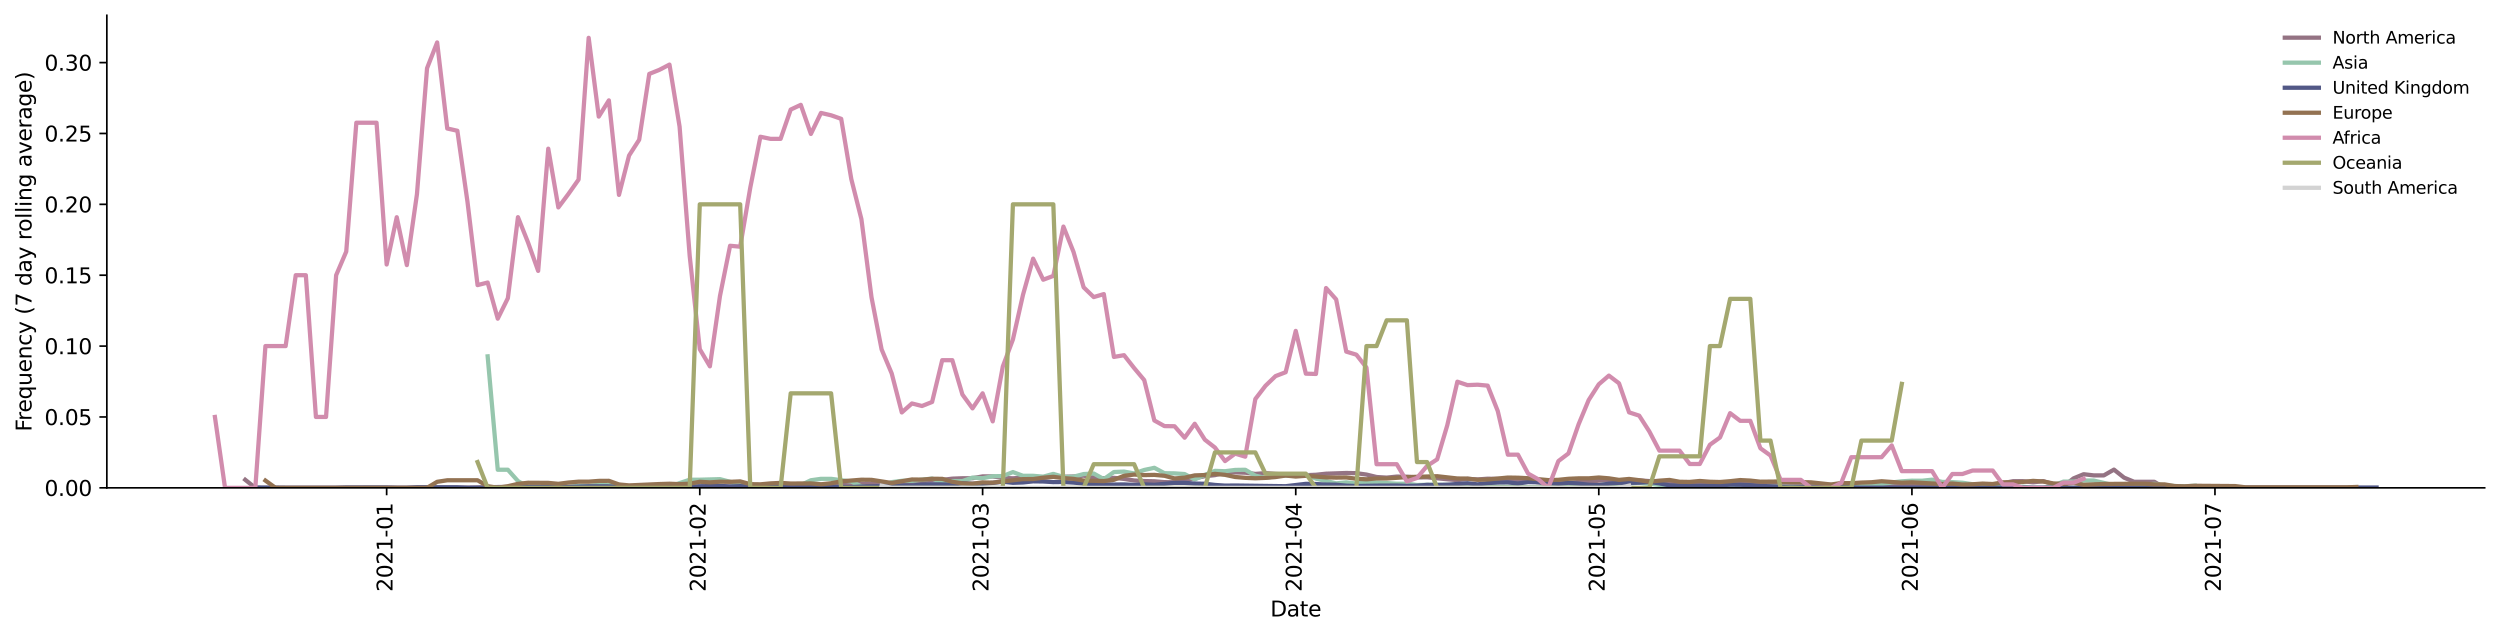 <?xml version="1.0" encoding="utf-8" standalone="no"?>
<!DOCTYPE svg PUBLIC "-//W3C//DTD SVG 1.1//EN"
  "http://www.w3.org/Graphics/SVG/1.1/DTD/svg11.dtd">
<svg height="298.621pt" version="1.1" viewBox="0 0 1173.344 298.621" width="1173.344pt" xmlns="http://www.w3.org/2000/svg" xmlns:xlink="http://www.w3.org/1999/xlink">
 <defs>
  <style type="text/css">*{stroke-linecap:butt;stroke-linejoin:round;}</style>
 </defs>
 <g id="figure_1">
  <g id="patch_1">
   <path d="M 0 298.621 
L 1173.344 298.621 
L 1173.344 0 
L 0 0 
z
" style="fill:#ffffff;"/>
  </g>
  <g id="axes_1">
   <g id="patch_2">
    <path d="M 50.144 228.96 
L 1166.144 228.96 
L 1166.144 7.2 
L 50.144 7.2 
z
" style="fill:#ffffff;"/>
   </g>
   <g id="matplotlib.axis_1">
    <g id="xtick_1">
     <g id="line2d_1">
      <defs>
       <path d="M 0 0 
L 0 3.5 
" id="mc728af5b78" style="stroke:#000000;stroke-width:0.8;"/>
      </defs>
      <g>
       <use style="stroke:#000000;stroke-width:0.8;" x="181.466" xlink:href="#mc728af5b78" y="228.96"/>
      </g>
     </g>
     <g id="text_1">
      <!-- 2021-01 -->
      <g transform="translate(184.225 277.743)rotate(-90)scale(0.1 -0.1)">
       <defs>
        <path d="M 1228 531 
L 3431 531 
L 3431 0 
L 469 0 
L 469 531 
Q 828 903 1448 1529 
Q 2069 2156 2228 2338 
Q 2531 2678 2651 2914 
Q 2772 3150 2772 3378 
Q 2772 3750 2511 3984 
Q 2250 4219 1831 4219 
Q 1534 4219 1204 4116 
Q 875 4013 500 3803 
L 500 4441 
Q 881 4594 1212 4672 
Q 1544 4750 1819 4750 
Q 2544 4750 2975 4387 
Q 3406 4025 3406 3419 
Q 3406 3131 3298 2873 
Q 3191 2616 2906 2266 
Q 2828 2175 2409 1742 
Q 1991 1309 1228 531 
z
" id="DejaVuSans-32" transform="scale(0.016)"/>
        <path d="M 2034 4250 
Q 1547 4250 1301 3770 
Q 1056 3291 1056 2328 
Q 1056 1369 1301 889 
Q 1547 409 2034 409 
Q 2525 409 2770 889 
Q 3016 1369 3016 2328 
Q 3016 3291 2770 3770 
Q 2525 4250 2034 4250 
z
M 2034 4750 
Q 2819 4750 3233 4129 
Q 3647 3509 3647 2328 
Q 3647 1150 3233 529 
Q 2819 -91 2034 -91 
Q 1250 -91 836 529 
Q 422 1150 422 2328 
Q 422 3509 836 4129 
Q 1250 4750 2034 4750 
z
" id="DejaVuSans-30" transform="scale(0.016)"/>
        <path d="M 794 531 
L 1825 531 
L 1825 4091 
L 703 3866 
L 703 4441 
L 1819 4666 
L 2450 4666 
L 2450 531 
L 3481 531 
L 3481 0 
L 794 0 
L 794 531 
z
" id="DejaVuSans-31" transform="scale(0.016)"/>
        <path d="M 313 2009 
L 1997 2009 
L 1997 1497 
L 313 1497 
L 313 2009 
z
" id="DejaVuSans-2d" transform="scale(0.016)"/>
       </defs>
       <use xlink:href="#DejaVuSans-32"/>
       <use x="63.623" xlink:href="#DejaVuSans-30"/>
       <use x="127.246" xlink:href="#DejaVuSans-32"/>
       <use x="190.869" xlink:href="#DejaVuSans-31"/>
       <use x="254.492" xlink:href="#DejaVuSans-2d"/>
       <use x="290.576" xlink:href="#DejaVuSans-30"/>
       <use x="354.199" xlink:href="#DejaVuSans-31"/>
      </g>
     </g>
    </g>
    <g id="xtick_2">
     <g id="line2d_2">
      <g>
       <use style="stroke:#000000;stroke-width:0.8;" x="328.433" xlink:href="#mc728af5b78" y="228.96"/>
      </g>
     </g>
     <g id="text_2">
      <!-- 2021-02 -->
      <g transform="translate(331.192 277.743)rotate(-90)scale(0.1 -0.1)">
       <use xlink:href="#DejaVuSans-32"/>
       <use x="63.623" xlink:href="#DejaVuSans-30"/>
       <use x="127.246" xlink:href="#DejaVuSans-32"/>
       <use x="190.869" xlink:href="#DejaVuSans-31"/>
       <use x="254.492" xlink:href="#DejaVuSans-2d"/>
       <use x="290.576" xlink:href="#DejaVuSans-30"/>
       <use x="354.199" xlink:href="#DejaVuSans-32"/>
      </g>
     </g>
    </g>
    <g id="xtick_3">
     <g id="line2d_3">
      <g>
       <use style="stroke:#000000;stroke-width:0.8;" x="461.177" xlink:href="#mc728af5b78" y="228.96"/>
      </g>
     </g>
     <g id="text_3">
      <!-- 2021-03 -->
      <g transform="translate(463.936 277.743)rotate(-90)scale(0.1 -0.1)">
       <defs>
        <path d="M 2597 2516 
Q 3050 2419 3304 2112 
Q 3559 1806 3559 1356 
Q 3559 666 3084 287 
Q 2609 -91 1734 -91 
Q 1441 -91 1130 -33 
Q 819 25 488 141 
L 488 750 
Q 750 597 1062 519 
Q 1375 441 1716 441 
Q 2309 441 2620 675 
Q 2931 909 2931 1356 
Q 2931 1769 2642 2001 
Q 2353 2234 1838 2234 
L 1294 2234 
L 1294 2753 
L 1863 2753 
Q 2328 2753 2575 2939 
Q 2822 3125 2822 3475 
Q 2822 3834 2567 4026 
Q 2313 4219 1838 4219 
Q 1578 4219 1281 4162 
Q 984 4106 628 3988 
L 628 4550 
Q 988 4650 1302 4700 
Q 1616 4750 1894 4750 
Q 2613 4750 3031 4423 
Q 3450 4097 3450 3541 
Q 3450 3153 3228 2886 
Q 3006 2619 2597 2516 
z
" id="DejaVuSans-33" transform="scale(0.016)"/>
       </defs>
       <use xlink:href="#DejaVuSans-32"/>
       <use x="63.623" xlink:href="#DejaVuSans-30"/>
       <use x="127.246" xlink:href="#DejaVuSans-32"/>
       <use x="190.869" xlink:href="#DejaVuSans-31"/>
       <use x="254.492" xlink:href="#DejaVuSans-2d"/>
       <use x="290.576" xlink:href="#DejaVuSans-30"/>
       <use x="354.199" xlink:href="#DejaVuSans-33"/>
      </g>
     </g>
    </g>
    <g id="xtick_4">
     <g id="line2d_4">
      <g>
       <use style="stroke:#000000;stroke-width:0.8;" x="608.144" xlink:href="#mc728af5b78" y="228.96"/>
      </g>
     </g>
     <g id="text_4">
      <!-- 2021-04 -->
      <g transform="translate(610.903 277.743)rotate(-90)scale(0.1 -0.1)">
       <defs>
        <path d="M 2419 4116 
L 825 1625 
L 2419 1625 
L 2419 4116 
z
M 2253 4666 
L 3047 4666 
L 3047 1625 
L 3713 1625 
L 3713 1100 
L 3047 1100 
L 3047 0 
L 2419 0 
L 2419 1100 
L 313 1100 
L 313 1709 
L 2253 4666 
z
" id="DejaVuSans-34" transform="scale(0.016)"/>
       </defs>
       <use xlink:href="#DejaVuSans-32"/>
       <use x="63.623" xlink:href="#DejaVuSans-30"/>
       <use x="127.246" xlink:href="#DejaVuSans-32"/>
       <use x="190.869" xlink:href="#DejaVuSans-31"/>
       <use x="254.492" xlink:href="#DejaVuSans-2d"/>
       <use x="290.576" xlink:href="#DejaVuSans-30"/>
       <use x="354.199" xlink:href="#DejaVuSans-34"/>
      </g>
     </g>
    </g>
    <g id="xtick_5">
     <g id="line2d_5">
      <g>
       <use style="stroke:#000000;stroke-width:0.8;" x="750.37" xlink:href="#mc728af5b78" y="228.96"/>
      </g>
     </g>
     <g id="text_5">
      <!-- 2021-05 -->
      <g transform="translate(753.129 277.743)rotate(-90)scale(0.1 -0.1)">
       <defs>
        <path d="M 691 4666 
L 3169 4666 
L 3169 4134 
L 1269 4134 
L 1269 2991 
Q 1406 3038 1543 3061 
Q 1681 3084 1819 3084 
Q 2600 3084 3056 2656 
Q 3513 2228 3513 1497 
Q 3513 744 3044 326 
Q 2575 -91 1722 -91 
Q 1428 -91 1123 -41 
Q 819 9 494 109 
L 494 744 
Q 775 591 1075 516 
Q 1375 441 1709 441 
Q 2250 441 2565 725 
Q 2881 1009 2881 1497 
Q 2881 1984 2565 2268 
Q 2250 2553 1709 2553 
Q 1456 2553 1204 2497 
Q 953 2441 691 2322 
L 691 4666 
z
" id="DejaVuSans-35" transform="scale(0.016)"/>
       </defs>
       <use xlink:href="#DejaVuSans-32"/>
       <use x="63.623" xlink:href="#DejaVuSans-30"/>
       <use x="127.246" xlink:href="#DejaVuSans-32"/>
       <use x="190.869" xlink:href="#DejaVuSans-31"/>
       <use x="254.492" xlink:href="#DejaVuSans-2d"/>
       <use x="290.576" xlink:href="#DejaVuSans-30"/>
       <use x="354.199" xlink:href="#DejaVuSans-35"/>
      </g>
     </g>
    </g>
    <g id="xtick_6">
     <g id="line2d_6">
      <g>
       <use style="stroke:#000000;stroke-width:0.8;" x="897.337" xlink:href="#mc728af5b78" y="228.96"/>
      </g>
     </g>
     <g id="text_6">
      <!-- 2021-06 -->
      <g transform="translate(900.096 277.743)rotate(-90)scale(0.1 -0.1)">
       <defs>
        <path d="M 2113 2584 
Q 1688 2584 1439 2293 
Q 1191 2003 1191 1497 
Q 1191 994 1439 701 
Q 1688 409 2113 409 
Q 2538 409 2786 701 
Q 3034 994 3034 1497 
Q 3034 2003 2786 2293 
Q 2538 2584 2113 2584 
z
M 3366 4563 
L 3366 3988 
Q 3128 4100 2886 4159 
Q 2644 4219 2406 4219 
Q 1781 4219 1451 3797 
Q 1122 3375 1075 2522 
Q 1259 2794 1537 2939 
Q 1816 3084 2150 3084 
Q 2853 3084 3261 2657 
Q 3669 2231 3669 1497 
Q 3669 778 3244 343 
Q 2819 -91 2113 -91 
Q 1303 -91 875 529 
Q 447 1150 447 2328 
Q 447 3434 972 4092 
Q 1497 4750 2381 4750 
Q 2619 4750 2861 4703 
Q 3103 4656 3366 4563 
z
" id="DejaVuSans-36" transform="scale(0.016)"/>
       </defs>
       <use xlink:href="#DejaVuSans-32"/>
       <use x="63.623" xlink:href="#DejaVuSans-30"/>
       <use x="127.246" xlink:href="#DejaVuSans-32"/>
       <use x="190.869" xlink:href="#DejaVuSans-31"/>
       <use x="254.492" xlink:href="#DejaVuSans-2d"/>
       <use x="290.576" xlink:href="#DejaVuSans-30"/>
       <use x="354.199" xlink:href="#DejaVuSans-36"/>
      </g>
     </g>
    </g>
    <g id="xtick_7">
     <g id="line2d_7">
      <g>
       <use style="stroke:#000000;stroke-width:0.8;" x="1039.563" xlink:href="#mc728af5b78" y="228.96"/>
      </g>
     </g>
     <g id="text_7">
      <!-- 2021-07 -->
      <g transform="translate(1042.322 277.743)rotate(-90)scale(0.1 -0.1)">
       <defs>
        <path d="M 525 4666 
L 3525 4666 
L 3525 4397 
L 1831 0 
L 1172 0 
L 2766 4134 
L 525 4134 
L 525 4666 
z
" id="DejaVuSans-37" transform="scale(0.016)"/>
       </defs>
       <use xlink:href="#DejaVuSans-32"/>
       <use x="63.623" xlink:href="#DejaVuSans-30"/>
       <use x="127.246" xlink:href="#DejaVuSans-32"/>
       <use x="190.869" xlink:href="#DejaVuSans-31"/>
       <use x="254.492" xlink:href="#DejaVuSans-2d"/>
       <use x="290.576" xlink:href="#DejaVuSans-30"/>
       <use x="354.199" xlink:href="#DejaVuSans-37"/>
      </g>
     </g>
    </g>
    <g id="text_8">
     <!-- Date -->
     <g transform="translate(596.193 289.341)scale(0.1 -0.1)">
      <defs>
       <path d="M 1259 4147 
L 1259 519 
L 2022 519 
Q 2988 519 3436 956 
Q 3884 1394 3884 2338 
Q 3884 3275 3436 3711 
Q 2988 4147 2022 4147 
L 1259 4147 
z
M 628 4666 
L 1925 4666 
Q 3281 4666 3915 4102 
Q 4550 3538 4550 2338 
Q 4550 1131 3912 565 
Q 3275 0 1925 0 
L 628 0 
L 628 4666 
z
" id="DejaVuSans-44" transform="scale(0.016)"/>
       <path d="M 2194 1759 
Q 1497 1759 1228 1600 
Q 959 1441 959 1056 
Q 959 750 1161 570 
Q 1363 391 1709 391 
Q 2188 391 2477 730 
Q 2766 1069 2766 1631 
L 2766 1759 
L 2194 1759 
z
M 3341 1997 
L 3341 0 
L 2766 0 
L 2766 531 
Q 2569 213 2275 61 
Q 1981 -91 1556 -91 
Q 1019 -91 701 211 
Q 384 513 384 1019 
Q 384 1609 779 1909 
Q 1175 2209 1959 2209 
L 2766 2209 
L 2766 2266 
Q 2766 2663 2505 2880 
Q 2244 3097 1772 3097 
Q 1472 3097 1187 3025 
Q 903 2953 641 2809 
L 641 3341 
Q 956 3463 1253 3523 
Q 1550 3584 1831 3584 
Q 2591 3584 2966 3190 
Q 3341 2797 3341 1997 
z
" id="DejaVuSans-61" transform="scale(0.016)"/>
       <path d="M 1172 4494 
L 1172 3500 
L 2356 3500 
L 2356 3053 
L 1172 3053 
L 1172 1153 
Q 1172 725 1289 603 
Q 1406 481 1766 481 
L 2356 481 
L 2356 0 
L 1766 0 
Q 1100 0 847 248 
Q 594 497 594 1153 
L 594 3053 
L 172 3053 
L 172 3500 
L 594 3500 
L 594 4494 
L 1172 4494 
z
" id="DejaVuSans-74" transform="scale(0.016)"/>
       <path d="M 3597 1894 
L 3597 1613 
L 953 1613 
Q 991 1019 1311 708 
Q 1631 397 2203 397 
Q 2534 397 2845 478 
Q 3156 559 3463 722 
L 3463 178 
Q 3153 47 2828 -22 
Q 2503 -91 2169 -91 
Q 1331 -91 842 396 
Q 353 884 353 1716 
Q 353 2575 817 3079 
Q 1281 3584 2069 3584 
Q 2775 3584 3186 3129 
Q 3597 2675 3597 1894 
z
M 3022 2063 
Q 3016 2534 2758 2815 
Q 2500 3097 2075 3097 
Q 1594 3097 1305 2825 
Q 1016 2553 972 2059 
L 3022 2063 
z
" id="DejaVuSans-65" transform="scale(0.016)"/>
      </defs>
      <use xlink:href="#DejaVuSans-44"/>
      <use x="77.002" xlink:href="#DejaVuSans-61"/>
      <use x="138.281" xlink:href="#DejaVuSans-74"/>
      <use x="177.49" xlink:href="#DejaVuSans-65"/>
     </g>
    </g>
   </g>
   <g id="matplotlib.axis_2">
    <g id="ytick_1">
     <g id="line2d_8">
      <defs>
       <path d="M 0 0 
L -3.5 0 
" id="m050c1b0701" style="stroke:#000000;stroke-width:0.8;"/>
      </defs>
      <g>
       <use style="stroke:#000000;stroke-width:0.8;" x="50.144" xlink:href="#m050c1b0701" y="228.96"/>
      </g>
     </g>
     <g id="text_9">
      <!-- 0.00 -->
      <g transform="translate(20.878 232.759)scale(0.1 -0.1)">
       <defs>
        <path d="M 684 794 
L 1344 794 
L 1344 0 
L 684 0 
L 684 794 
z
" id="DejaVuSans-2e" transform="scale(0.016)"/>
       </defs>
       <use xlink:href="#DejaVuSans-30"/>
       <use x="63.623" xlink:href="#DejaVuSans-2e"/>
       <use x="95.41" xlink:href="#DejaVuSans-30"/>
       <use x="159.033" xlink:href="#DejaVuSans-30"/>
      </g>
     </g>
    </g>
    <g id="ytick_2">
     <g id="line2d_9">
      <g>
       <use style="stroke:#000000;stroke-width:0.8;" x="50.144" xlink:href="#m050c1b0701" y="195.696"/>
      </g>
     </g>
     <g id="text_10">
      <!-- 0.05 -->
      <g transform="translate(20.878 199.495)scale(0.1 -0.1)">
       <use xlink:href="#DejaVuSans-30"/>
       <use x="63.623" xlink:href="#DejaVuSans-2e"/>
       <use x="95.41" xlink:href="#DejaVuSans-30"/>
       <use x="159.033" xlink:href="#DejaVuSans-35"/>
      </g>
     </g>
    </g>
    <g id="ytick_3">
     <g id="line2d_10">
      <g>
       <use style="stroke:#000000;stroke-width:0.8;" x="50.144" xlink:href="#m050c1b0701" y="162.432"/>
      </g>
     </g>
     <g id="text_11">
      <!-- 0.10 -->
      <g transform="translate(20.878 166.231)scale(0.1 -0.1)">
       <use xlink:href="#DejaVuSans-30"/>
       <use x="63.623" xlink:href="#DejaVuSans-2e"/>
       <use x="95.41" xlink:href="#DejaVuSans-31"/>
       <use x="159.033" xlink:href="#DejaVuSans-30"/>
      </g>
     </g>
    </g>
    <g id="ytick_4">
     <g id="line2d_11">
      <g>
       <use style="stroke:#000000;stroke-width:0.8;" x="50.144" xlink:href="#m050c1b0701" y="129.168"/>
      </g>
     </g>
     <g id="text_12">
      <!-- 0.15 -->
      <g transform="translate(20.878 132.967)scale(0.1 -0.1)">
       <use xlink:href="#DejaVuSans-30"/>
       <use x="63.623" xlink:href="#DejaVuSans-2e"/>
       <use x="95.41" xlink:href="#DejaVuSans-31"/>
       <use x="159.033" xlink:href="#DejaVuSans-35"/>
      </g>
     </g>
    </g>
    <g id="ytick_5">
     <g id="line2d_12">
      <g>
       <use style="stroke:#000000;stroke-width:0.8;" x="50.144" xlink:href="#m050c1b0701" y="95.904"/>
      </g>
     </g>
     <g id="text_13">
      <!-- 0.20 -->
      <g transform="translate(20.878 99.703)scale(0.1 -0.1)">
       <use xlink:href="#DejaVuSans-30"/>
       <use x="63.623" xlink:href="#DejaVuSans-2e"/>
       <use x="95.41" xlink:href="#DejaVuSans-32"/>
       <use x="159.033" xlink:href="#DejaVuSans-30"/>
      </g>
     </g>
    </g>
    <g id="ytick_6">
     <g id="line2d_13">
      <g>
       <use style="stroke:#000000;stroke-width:0.8;" x="50.144" xlink:href="#m050c1b0701" y="62.64"/>
      </g>
     </g>
     <g id="text_14">
      <!-- 0.25 -->
      <g transform="translate(20.878 66.439)scale(0.1 -0.1)">
       <use xlink:href="#DejaVuSans-30"/>
       <use x="63.623" xlink:href="#DejaVuSans-2e"/>
       <use x="95.41" xlink:href="#DejaVuSans-32"/>
       <use x="159.033" xlink:href="#DejaVuSans-35"/>
      </g>
     </g>
    </g>
    <g id="ytick_7">
     <g id="line2d_14">
      <g>
       <use style="stroke:#000000;stroke-width:0.8;" x="50.144" xlink:href="#m050c1b0701" y="29.376"/>
      </g>
     </g>
     <g id="text_15">
      <!-- 0.30 -->
      <g transform="translate(20.878 33.175)scale(0.1 -0.1)">
       <use xlink:href="#DejaVuSans-30"/>
       <use x="63.623" xlink:href="#DejaVuSans-2e"/>
       <use x="95.41" xlink:href="#DejaVuSans-33"/>
       <use x="159.033" xlink:href="#DejaVuSans-30"/>
      </g>
     </g>
    </g>
    <g id="text_16">
     <!-- Frequency (7 day rolling average) -->
     <g transform="translate(14.798 202.529)rotate(-90)scale(0.1 -0.1)">
      <defs>
       <path d="M 628 4666 
L 3309 4666 
L 3309 4134 
L 1259 4134 
L 1259 2759 
L 3109 2759 
L 3109 2228 
L 1259 2228 
L 1259 0 
L 628 0 
L 628 4666 
z
" id="DejaVuSans-46" transform="scale(0.016)"/>
       <path d="M 2631 2963 
Q 2534 3019 2420 3045 
Q 2306 3072 2169 3072 
Q 1681 3072 1420 2755 
Q 1159 2438 1159 1844 
L 1159 0 
L 581 0 
L 581 3500 
L 1159 3500 
L 1159 2956 
Q 1341 3275 1631 3429 
Q 1922 3584 2338 3584 
Q 2397 3584 2469 3576 
Q 2541 3569 2628 3553 
L 2631 2963 
z
" id="DejaVuSans-72" transform="scale(0.016)"/>
       <path d="M 947 1747 
Q 947 1113 1208 752 
Q 1469 391 1925 391 
Q 2381 391 2643 752 
Q 2906 1113 2906 1747 
Q 2906 2381 2643 2742 
Q 2381 3103 1925 3103 
Q 1469 3103 1208 2742 
Q 947 2381 947 1747 
z
M 2906 525 
Q 2725 213 2448 61 
Q 2172 -91 1784 -91 
Q 1150 -91 751 415 
Q 353 922 353 1747 
Q 353 2572 751 3078 
Q 1150 3584 1784 3584 
Q 2172 3584 2448 3432 
Q 2725 3281 2906 2969 
L 2906 3500 
L 3481 3500 
L 3481 -1331 
L 2906 -1331 
L 2906 525 
z
" id="DejaVuSans-71" transform="scale(0.016)"/>
       <path d="M 544 1381 
L 544 3500 
L 1119 3500 
L 1119 1403 
Q 1119 906 1312 657 
Q 1506 409 1894 409 
Q 2359 409 2629 706 
Q 2900 1003 2900 1516 
L 2900 3500 
L 3475 3500 
L 3475 0 
L 2900 0 
L 2900 538 
Q 2691 219 2414 64 
Q 2138 -91 1772 -91 
Q 1169 -91 856 284 
Q 544 659 544 1381 
z
M 1991 3584 
L 1991 3584 
z
" id="DejaVuSans-75" transform="scale(0.016)"/>
       <path d="M 3513 2113 
L 3513 0 
L 2938 0 
L 2938 2094 
Q 2938 2591 2744 2837 
Q 2550 3084 2163 3084 
Q 1697 3084 1428 2787 
Q 1159 2491 1159 1978 
L 1159 0 
L 581 0 
L 581 3500 
L 1159 3500 
L 1159 2956 
Q 1366 3272 1645 3428 
Q 1925 3584 2291 3584 
Q 2894 3584 3203 3211 
Q 3513 2838 3513 2113 
z
" id="DejaVuSans-6e" transform="scale(0.016)"/>
       <path d="M 3122 3366 
L 3122 2828 
Q 2878 2963 2633 3030 
Q 2388 3097 2138 3097 
Q 1578 3097 1268 2742 
Q 959 2388 959 1747 
Q 959 1106 1268 751 
Q 1578 397 2138 397 
Q 2388 397 2633 464 
Q 2878 531 3122 666 
L 3122 134 
Q 2881 22 2623 -34 
Q 2366 -91 2075 -91 
Q 1284 -91 818 406 
Q 353 903 353 1747 
Q 353 2603 823 3093 
Q 1294 3584 2113 3584 
Q 2378 3584 2631 3529 
Q 2884 3475 3122 3366 
z
" id="DejaVuSans-63" transform="scale(0.016)"/>
       <path d="M 2059 -325 
Q 1816 -950 1584 -1140 
Q 1353 -1331 966 -1331 
L 506 -1331 
L 506 -850 
L 844 -850 
Q 1081 -850 1212 -737 
Q 1344 -625 1503 -206 
L 1606 56 
L 191 3500 
L 800 3500 
L 1894 763 
L 2988 3500 
L 3597 3500 
L 2059 -325 
z
" id="DejaVuSans-79" transform="scale(0.016)"/>
       <path id="DejaVuSans-20" transform="scale(0.016)"/>
       <path d="M 1984 4856 
Q 1566 4138 1362 3434 
Q 1159 2731 1159 2009 
Q 1159 1288 1364 580 
Q 1569 -128 1984 -844 
L 1484 -844 
Q 1016 -109 783 600 
Q 550 1309 550 2009 
Q 550 2706 781 3412 
Q 1013 4119 1484 4856 
L 1984 4856 
z
" id="DejaVuSans-28" transform="scale(0.016)"/>
       <path d="M 2906 2969 
L 2906 4863 
L 3481 4863 
L 3481 0 
L 2906 0 
L 2906 525 
Q 2725 213 2448 61 
Q 2172 -91 1784 -91 
Q 1150 -91 751 415 
Q 353 922 353 1747 
Q 353 2572 751 3078 
Q 1150 3584 1784 3584 
Q 2172 3584 2448 3432 
Q 2725 3281 2906 2969 
z
M 947 1747 
Q 947 1113 1208 752 
Q 1469 391 1925 391 
Q 2381 391 2643 752 
Q 2906 1113 2906 1747 
Q 2906 2381 2643 2742 
Q 2381 3103 1925 3103 
Q 1469 3103 1208 2742 
Q 947 2381 947 1747 
z
" id="DejaVuSans-64" transform="scale(0.016)"/>
       <path d="M 1959 3097 
Q 1497 3097 1228 2736 
Q 959 2375 959 1747 
Q 959 1119 1226 758 
Q 1494 397 1959 397 
Q 2419 397 2687 759 
Q 2956 1122 2956 1747 
Q 2956 2369 2687 2733 
Q 2419 3097 1959 3097 
z
M 1959 3584 
Q 2709 3584 3137 3096 
Q 3566 2609 3566 1747 
Q 3566 888 3137 398 
Q 2709 -91 1959 -91 
Q 1206 -91 779 398 
Q 353 888 353 1747 
Q 353 2609 779 3096 
Q 1206 3584 1959 3584 
z
" id="DejaVuSans-6f" transform="scale(0.016)"/>
       <path d="M 603 4863 
L 1178 4863 
L 1178 0 
L 603 0 
L 603 4863 
z
" id="DejaVuSans-6c" transform="scale(0.016)"/>
       <path d="M 603 3500 
L 1178 3500 
L 1178 0 
L 603 0 
L 603 3500 
z
M 603 4863 
L 1178 4863 
L 1178 4134 
L 603 4134 
L 603 4863 
z
" id="DejaVuSans-69" transform="scale(0.016)"/>
       <path d="M 2906 1791 
Q 2906 2416 2648 2759 
Q 2391 3103 1925 3103 
Q 1463 3103 1205 2759 
Q 947 2416 947 1791 
Q 947 1169 1205 825 
Q 1463 481 1925 481 
Q 2391 481 2648 825 
Q 2906 1169 2906 1791 
z
M 3481 434 
Q 3481 -459 3084 -895 
Q 2688 -1331 1869 -1331 
Q 1566 -1331 1297 -1286 
Q 1028 -1241 775 -1147 
L 775 -588 
Q 1028 -725 1275 -790 
Q 1522 -856 1778 -856 
Q 2344 -856 2625 -561 
Q 2906 -266 2906 331 
L 2906 616 
Q 2728 306 2450 153 
Q 2172 0 1784 0 
Q 1141 0 747 490 
Q 353 981 353 1791 
Q 353 2603 747 3093 
Q 1141 3584 1784 3584 
Q 2172 3584 2450 3431 
Q 2728 3278 2906 2969 
L 2906 3500 
L 3481 3500 
L 3481 434 
z
" id="DejaVuSans-67" transform="scale(0.016)"/>
       <path d="M 191 3500 
L 800 3500 
L 1894 563 
L 2988 3500 
L 3597 3500 
L 2284 0 
L 1503 0 
L 191 3500 
z
" id="DejaVuSans-76" transform="scale(0.016)"/>
       <path d="M 513 4856 
L 1013 4856 
Q 1481 4119 1714 3412 
Q 1947 2706 1947 2009 
Q 1947 1309 1714 600 
Q 1481 -109 1013 -844 
L 513 -844 
Q 928 -128 1133 580 
Q 1338 1288 1338 2009 
Q 1338 2731 1133 3434 
Q 928 4138 513 4856 
z
" id="DejaVuSans-29" transform="scale(0.016)"/>
      </defs>
      <use xlink:href="#DejaVuSans-46"/>
      <use x="50.27" xlink:href="#DejaVuSans-72"/>
      <use x="89.133" xlink:href="#DejaVuSans-65"/>
      <use x="150.656" xlink:href="#DejaVuSans-71"/>
      <use x="214.133" xlink:href="#DejaVuSans-75"/>
      <use x="277.512" xlink:href="#DejaVuSans-65"/>
      <use x="339.035" xlink:href="#DejaVuSans-6e"/>
      <use x="402.414" xlink:href="#DejaVuSans-63"/>
      <use x="457.395" xlink:href="#DejaVuSans-79"/>
      <use x="516.574" xlink:href="#DejaVuSans-20"/>
      <use x="548.361" xlink:href="#DejaVuSans-28"/>
      <use x="587.375" xlink:href="#DejaVuSans-37"/>
      <use x="650.998" xlink:href="#DejaVuSans-20"/>
      <use x="682.785" xlink:href="#DejaVuSans-64"/>
      <use x="746.262" xlink:href="#DejaVuSans-61"/>
      <use x="807.541" xlink:href="#DejaVuSans-79"/>
      <use x="866.721" xlink:href="#DejaVuSans-20"/>
      <use x="898.508" xlink:href="#DejaVuSans-72"/>
      <use x="937.371" xlink:href="#DejaVuSans-6f"/>
      <use x="998.553" xlink:href="#DejaVuSans-6c"/>
      <use x="1026.336" xlink:href="#DejaVuSans-6c"/>
      <use x="1054.119" xlink:href="#DejaVuSans-69"/>
      <use x="1081.902" xlink:href="#DejaVuSans-6e"/>
      <use x="1145.281" xlink:href="#DejaVuSans-67"/>
      <use x="1208.758" xlink:href="#DejaVuSans-20"/>
      <use x="1240.545" xlink:href="#DejaVuSans-61"/>
      <use x="1301.824" xlink:href="#DejaVuSans-76"/>
      <use x="1361.004" xlink:href="#DejaVuSans-65"/>
      <use x="1422.527" xlink:href="#DejaVuSans-72"/>
      <use x="1463.641" xlink:href="#DejaVuSans-61"/>
      <use x="1524.92" xlink:href="#DejaVuSans-67"/>
      <use x="1588.396" xlink:href="#DejaVuSans-65"/>
      <use x="1649.92" xlink:href="#DejaVuSans-29"/>
     </g>
    </g>
   </g>
   <g id="line2d_15">
    <path clip-path="url(#p3b4b084705)" d="M 115.094 225.18 
L 119.834 228.96 
L 219.393 228.891 
L 233.615 228.578 
L 257.32 228.457 
L 262.06 228.527 
L 271.542 228.449 
L 276.283 228.507 
L 281.024 228.682 
L 285.765 228.594 
L 290.506 228.728 
L 295.247 228.713 
L 304.728 228.448 
L 309.469 228.529 
L 314.21 228.34 
L 323.692 228.623 
L 333.173 228.428 
L 342.655 228.362 
L 347.396 228.178 
L 352.137 228.204 
L 356.878 228.04 
L 361.619 228.15 
L 371.1 228.104 
L 375.841 228.125 
L 385.323 227.458 
L 390.064 227.475 
L 399.546 226.888 
L 409.027 227.188 
L 427.991 226.161 
L 437.473 225.459 
L 442.213 225.226 
L 446.954 224.651 
L 451.695 224.47 
L 456.436 224.445 
L 461.177 223.597 
L 465.918 223.589 
L 470.659 224.289 
L 475.399 224.498 
L 480.14 224.18 
L 484.881 224.824 
L 494.363 223.644 
L 499.104 223.769 
L 503.845 223.652 
L 508.586 223.235 
L 513.326 224.025 
L 518.067 224.503 
L 522.808 224.284 
L 527.549 224.765 
L 532.29 225.515 
L 537.031 225.784 
L 541.772 225.884 
L 546.512 226.289 
L 551.253 226.331 
L 555.994 225.633 
L 560.735 224.48 
L 565.476 223.498 
L 570.217 222.996 
L 574.958 221.816 
L 579.699 221.698 
L 584.439 221.847 
L 589.18 222.432 
L 593.921 222.059 
L 598.662 222.46 
L 603.403 222.653 
L 608.144 223.226 
L 617.625 222.829 
L 622.366 222.324 
L 631.848 221.994 
L 636.589 222.081 
L 641.33 222.728 
L 646.071 223.878 
L 650.812 224.166 
L 655.552 223.689 
L 660.293 223.739 
L 665.034 224.085 
L 669.775 224.017 
L 679.257 224.932 
L 683.998 225.337 
L 688.738 224.748 
L 693.479 225.022 
L 698.22 224.676 
L 707.702 224.875 
L 712.443 225.705 
L 717.184 225.76 
L 726.665 226.932 
L 731.406 226.904 
L 736.147 226.692 
L 740.888 226.198 
L 745.629 226.152 
L 750.37 225.598 
L 755.111 225.354 
L 759.851 225.358 
L 764.592 225.56 
L 769.333 225.472 
L 778.815 226.107 
L 788.297 226.629 
L 797.778 226.461 
L 802.519 226.694 
L 807.26 226.707 
L 816.742 226.102 
L 821.483 226.331 
L 826.224 226.306 
L 830.964 226.47 
L 835.705 226.79 
L 840.446 227.276 
L 845.187 227.585 
L 854.669 227.619 
L 859.41 227.573 
L 864.151 227.896 
L 878.373 228.299 
L 883.114 228.124 
L 892.596 228.197 
L 897.337 227.881 
L 902.077 227.79 
L 906.818 228.36 
L 916.3 227.548 
L 925.782 227.9 
L 930.523 227.389 
L 935.264 227.759 
L 944.745 225.857 
L 949.486 225.857 
L 954.227 226.368 
L 958.968 225.822 
L 963.709 227.234 
L 968.45 228.287 
L 973.19 224.524 
L 977.931 222.571 
L 982.672 223.116 
L 987.413 223.116 
L 992.154 220.407 
L 996.895 224.171 
L 1001.636 226.124 
L 1011.117 226.124 
L 1015.858 228.96 
L 1020.599 228.58 
L 1034.822 228.379 
L 1034.822 228.379 
" style="fill:none;stroke:#947383;stroke-linecap:square;stroke-width:2;"/>
   </g>
   <g id="line2d_16">
    <path clip-path="url(#p3b4b084705)" d="M 228.874 167.247 
L 233.615 220.47 
L 238.356 220.47 
L 243.097 225.792 
L 247.838 228.563 
L 266.801 228.563 
L 271.542 227.991 
L 276.283 227.991 
L 281.024 227.573 
L 290.506 227.573 
L 295.247 228.542 
L 299.987 228.542 
L 304.728 228.96 
L 309.469 228.96 
L 314.21 228.521 
L 318.951 226.735 
L 323.692 225.146 
L 328.433 225.146 
L 337.914 224.885 
L 342.655 226.123 
L 347.396 227.712 
L 352.137 227.712 
L 356.878 227.887 
L 366.36 228.96 
L 375.841 227.69 
L 380.582 225.405 
L 385.323 224.733 
L 390.064 224.733 
L 399.546 226.004 
L 404.286 228.288 
L 409.027 228.96 
L 413.768 228.41 
L 418.509 226.273 
L 423.25 225.668 
L 427.991 225.668 
L 437.473 224.605 
L 442.213 226.439 
L 446.954 225.787 
L 451.695 225.787 
L 456.436 224.145 
L 461.177 224.452 
L 465.918 223.512 
L 470.659 223.433 
L 475.399 221.563 
L 480.14 223.315 
L 484.881 223.314 
L 489.622 223.716 
L 494.363 222.413 
L 499.104 223.828 
L 503.845 223.735 
L 508.586 222.496 
L 513.326 222.237 
L 518.067 224.875 
L 522.808 221.538 
L 527.549 221.337 
L 532.29 222.206 
L 537.031 220.574 
L 541.772 219.554 
L 546.512 222.087 
L 551.253 222.169 
L 555.994 222.495 
L 560.735 225.054 
L 565.476 222.884 
L 570.217 220.99 
L 574.958 221.168 
L 579.699 220.56 
L 584.439 220.478 
L 589.18 223.245 
L 593.921 224.313 
L 598.662 223.442 
L 603.403 223.236 
L 608.144 223.325 
L 612.885 222.739 
L 617.625 224.64 
L 627.107 226.86 
L 631.848 226.401 
L 636.589 226.94 
L 641.33 226.365 
L 646.071 226.426 
L 655.552 227.032 
L 660.293 227.009 
L 665.034 227.632 
L 669.775 227.534 
L 679.257 227.556 
L 683.998 228.048 
L 688.738 227.955 
L 693.479 227.987 
L 698.22 228.148 
L 702.961 228.481 
L 707.702 228.481 
L 712.443 228.712 
L 721.925 228.753 
L 726.665 228.407 
L 740.888 227.887 
L 745.629 227.887 
L 750.37 227.745 
L 759.851 226.915 
L 764.592 226.872 
L 769.333 226.56 
L 778.815 227.581 
L 783.556 228.275 
L 788.297 228.16 
L 793.038 228.472 
L 797.778 228.472 
L 802.519 228.099 
L 807.26 228.099 
L 812.001 228.587 
L 816.742 228.587 
L 821.483 228.296 
L 826.224 228.669 
L 830.964 228.465 
L 849.928 228.503 
L 854.669 228.231 
L 859.41 228.231 
L 864.151 227.172 
L 868.891 227.426 
L 873.632 227.426 
L 878.373 227.188 
L 883.114 227.188 
L 887.855 226.432 
L 892.596 225.901 
L 897.337 225.606 
L 902.077 225.632 
L 906.818 225.127 
L 911.559 226.179 
L 916.3 226.275 
L 921.041 226.57 
L 925.782 227.258 
L 930.523 227.249 
L 935.264 228.011 
L 940.004 228.446 
L 949.486 228.446 
L 954.227 228.96 
L 958.968 228.96 
L 963.709 227.896 
L 968.45 226.038 
L 973.19 226.038 
L 977.931 225.54 
L 982.672 225.54 
L 992.154 227.763 
L 996.895 227.443 
L 1006.377 227.51 
L 1011.117 227.083 
L 1015.858 227.782 
L 1020.599 228.102 
L 1025.34 228.253 
L 1030.081 227.97 
L 1030.081 227.97 
" style="fill:none;stroke:#96c6ad;stroke-linecap:square;stroke-width:2;"/>
   </g>
   <g id="line2d_17">
    <path clip-path="url(#p3b4b084705)" d="M 119.834 228.803 
L 134.057 228.96 
L 157.761 228.96 
L 162.502 228.817 
L 181.466 228.817 
L 186.207 228.96 
L 190.947 228.96 
L 195.688 228.702 
L 214.652 228.702 
L 219.393 228.899 
L 233.615 228.839 
L 243.097 228.579 
L 247.838 228.469 
L 252.579 228.529 
L 262.06 228.48 
L 266.801 228.55 
L 276.283 228.254 
L 285.765 228.269 
L 295.247 228.705 
L 304.728 228.561 
L 314.21 228.42 
L 318.951 228.132 
L 323.692 228.308 
L 337.914 228.043 
L 342.655 228.331 
L 347.396 228.159 
L 352.137 228.351 
L 361.619 228.307 
L 366.36 228.104 
L 380.582 228.233 
L 385.323 228.458 
L 399.546 228.643 
L 404.286 228.364 
L 418.509 228.098 
L 423.25 227.835 
L 427.991 227.862 
L 432.732 227.435 
L 437.473 227.301 
L 446.954 227.428 
L 451.695 226.847 
L 456.436 227.053 
L 461.177 226.996 
L 465.918 226.63 
L 470.659 226.082 
L 475.399 226.595 
L 480.14 226.429 
L 484.881 225.92 
L 489.622 225.985 
L 494.363 226.273 
L 499.104 226.209 
L 503.845 226.492 
L 508.586 226.958 
L 513.326 227.199 
L 522.808 227.43 
L 527.549 227.364 
L 532.29 227.596 
L 537.031 227.338 
L 541.772 227.554 
L 551.253 226.625 
L 555.994 226.641 
L 560.735 226.958 
L 565.476 227.053 
L 570.217 227.602 
L 574.958 227.92 
L 579.699 227.865 
L 603.403 228.197 
L 612.885 227.087 
L 617.625 227.169 
L 622.366 227.435 
L 627.107 227.483 
L 631.848 227.944 
L 636.589 228.103 
L 646.071 227.927 
L 655.552 227.874 
L 660.293 228.044 
L 665.034 227.956 
L 669.775 227.57 
L 674.516 227.624 
L 679.257 227.497 
L 688.738 226.81 
L 693.479 227.341 
L 698.22 226.724 
L 702.961 226.463 
L 707.702 226.409 
L 712.443 226.931 
L 717.184 226.265 
L 721.925 226.348 
L 731.406 227.092 
L 736.147 226.587 
L 740.888 226.98 
L 745.629 227.504 
L 750.37 227.71 
L 755.111 227.025 
L 759.851 226.588 
L 764.592 226.623 
L 769.333 226.53 
L 774.074 226.195 
L 778.815 226.852 
L 783.556 227.795 
L 788.297 227.953 
L 802.519 228.027 
L 812.001 227.474 
L 816.742 227.505 
L 821.483 227.718 
L 826.224 228.058 
L 830.964 228.243 
L 835.705 228.606 
L 840.446 228.774 
L 849.928 228.537 
L 859.41 228.654 
L 864.151 228.654 
L 873.632 228.891 
L 1115.416 228.828 
L 1115.416 228.828 
" style="fill:none;stroke:#525886;stroke-linecap:square;stroke-width:2;"/>
   </g>
   <g id="line2d_18">
    <path clip-path="url(#p3b4b084705)" d="M 124.575 225.548 
L 129.316 228.96 
L 200.429 228.96 
L 205.17 226.129 
L 209.911 225.414 
L 224.134 225.414 
L 228.874 228.185 
L 233.615 228.901 
L 238.356 228.193 
L 243.097 227.098 
L 247.838 226.576 
L 257.32 226.635 
L 262.06 227.077 
L 266.801 226.47 
L 271.542 226.064 
L 276.283 226.064 
L 281.024 225.704 
L 285.765 225.668 
L 290.506 227.37 
L 295.247 227.816 
L 309.469 227.183 
L 314.21 227.036 
L 318.951 227.222 
L 323.692 227.014 
L 328.433 226.118 
L 333.173 226.399 
L 337.914 226.094 
L 342.655 226.138 
L 347.396 225.934 
L 352.137 227.241 
L 356.878 227.312 
L 361.619 226.874 
L 366.36 226.645 
L 371.1 226.937 
L 380.582 226.887 
L 385.323 227.297 
L 390.064 226.808 
L 394.805 225.915 
L 404.286 225.156 
L 409.027 225.208 
L 418.509 226.68 
L 427.991 225.039 
L 432.732 225.104 
L 437.473 224.719 
L 442.213 224.739 
L 446.954 226.111 
L 451.695 226.871 
L 456.436 227.018 
L 461.177 226.414 
L 465.918 226.525 
L 480.14 224.867 
L 484.881 224.843 
L 489.622 224.199 
L 494.363 223.799 
L 499.104 224.385 
L 503.845 224.752 
L 508.586 225.537 
L 518.067 225.776 
L 522.808 225.194 
L 527.549 223.309 
L 532.29 222.726 
L 537.031 222.982 
L 541.772 222.879 
L 546.512 223.301 
L 551.253 224.55 
L 555.994 224.199 
L 560.735 223.121 
L 565.476 222.953 
L 570.217 222.41 
L 574.958 222.859 
L 579.699 223.867 
L 584.439 224.269 
L 589.18 224.478 
L 593.921 224.282 
L 598.662 223.902 
L 603.403 223.19 
L 608.144 223.656 
L 612.885 223.303 
L 622.366 224.035 
L 627.107 224.15 
L 631.848 224.086 
L 636.589 224.693 
L 641.33 224.953 
L 646.071 224.555 
L 650.812 224.573 
L 660.293 223.929 
L 674.516 223.507 
L 683.998 224.565 
L 688.738 224.616 
L 693.479 225.19 
L 698.22 225.061 
L 707.702 224.138 
L 712.443 224.213 
L 717.184 224.448 
L 726.665 225.335 
L 731.406 225.201 
L 736.147 224.715 
L 740.888 224.504 
L 745.629 224.504 
L 750.37 224.11 
L 755.111 224.495 
L 759.851 225.226 
L 764.592 224.787 
L 769.333 225.375 
L 774.074 226.093 
L 778.815 225.599 
L 783.556 225.255 
L 788.297 226.108 
L 793.038 226.195 
L 797.778 225.739 
L 802.519 226.105 
L 807.26 226.229 
L 812.001 225.843 
L 816.742 225.315 
L 821.483 225.56 
L 826.224 226.081 
L 835.705 225.985 
L 840.446 226.299 
L 845.187 226.279 
L 849.928 226.379 
L 859.41 227.393 
L 864.151 226.716 
L 868.891 226.774 
L 873.632 226.492 
L 878.373 226.327 
L 883.114 225.871 
L 892.596 226.559 
L 897.337 226.375 
L 911.559 227.173 
L 916.3 226.933 
L 921.041 227.394 
L 925.782 227.28 
L 930.523 226.973 
L 935.264 227.174 
L 940.004 226.392 
L 949.486 226.185 
L 954.227 225.695 
L 958.968 225.996 
L 963.709 226.898 
L 968.45 227.079 
L 973.19 226.653 
L 977.931 227.53 
L 987.413 227.14 
L 1006.377 227.022 
L 1011.117 227.33 
L 1015.858 227.331 
L 1020.599 228.129 
L 1025.34 228.248 
L 1030.081 227.994 
L 1049.044 228.133 
L 1053.785 228.706 
L 1101.194 228.732 
L 1105.935 228.552 
L 1105.935 228.552 
" style="fill:none;stroke:#937252;stroke-linecap:square;stroke-width:2;"/>
   </g>
   <g id="line2d_19">
    <path clip-path="url(#p3b4b084705)" d="M 100.871 195.696 
L 105.612 228.96 
L 119.834 228.96 
L 124.575 162.432 
L 134.057 162.432 
L 138.798 129.168 
L 143.539 129.168 
L 148.28 195.696 
L 153.021 195.696 
L 157.761 129.168 
L 162.502 118.08 
L 167.243 57.6 
L 176.725 57.6 
L 181.466 124.128 
L 186.207 101.952 
L 190.947 124.416 
L 195.688 91.152 
L 200.429 32.016 
L 205.17 19.92 
L 209.911 60.312 
L 214.652 61.368 
L 219.393 94.632 
L 224.134 133.81 
L 228.874 132.6 
L 233.615 149.56 
L 238.356 139.95 
L 243.097 101.934 
L 247.838 113.829 
L 252.579 127.134 
L 257.32 69.782 
L 262.06 97.344 
L 266.801 91.008 
L 271.542 84.288 
L 276.283 17.76 
L 281.024 54.72 
L 285.765 47.117 
L 290.506 91.469 
L 295.247 72.989 
L 299.987 65.597 
L 304.728 34.685 
L 309.469 32.784 
L 314.21 30.32 
L 318.951 59.426 
L 323.692 120.04 
L 328.433 163.888 
L 333.173 171.93 
L 337.914 138.913 
L 342.655 115.351 
L 347.396 115.78 
L 352.137 88.06 
L 356.878 64.178 
L 361.619 65.164 
L 366.36 65.164 
L 371.1 51.429 
L 375.841 49.211 
L 380.582 62.858 
L 385.323 53.002 
L 390.064 54.111 
L 394.805 55.774 
L 399.546 84.048 
L 404.286 102.838 
L 409.027 139.514 
L 413.768 163.979 
L 418.509 175.28 
L 423.25 193.575 
L 427.991 189.363 
L 432.732 190.549 
L 437.473 188.663 
L 442.213 169.045 
L 446.954 169.045 
L 451.695 185.173 
L 456.436 191.664 
L 461.177 184.608 
L 465.918 197.759 
L 470.659 172.006 
L 475.399 159.334 
L 480.14 138.325 
L 484.881 121.401 
L 489.622 131.28 
L 494.363 129.503 
L 499.104 106.353 
L 503.845 118.248 
L 508.586 134.855 
L 513.326 139.428 
L 518.067 138.032 
L 522.808 167.519 
L 527.549 166.702 
L 532.29 172.731 
L 537.031 178.393 
L 541.772 197.339 
L 546.512 199.979 
L 551.253 200.053 
L 555.994 205.429 
L 560.735 198.885 
L 565.476 206.354 
L 570.217 210.05 
L 574.958 216.404 
L 579.699 212.903 
L 584.439 214.329 
L 589.18 187.272 
L 593.921 181.083 
L 598.662 176.52 
L 603.403 174.7 
L 608.144 155.307 
L 612.885 175.371 
L 617.625 175.511 
L 622.366 135.191 
L 627.107 140.514 
L 631.848 165.024 
L 636.589 166.464 
L 641.33 172.512 
L 646.071 217.872 
L 655.552 217.872 
L 660.293 225.936 
L 665.034 224.333 
L 669.775 218.679 
L 674.516 215.585 
L 679.257 199.618 
L 683.998 179.148 
L 688.738 180.751 
L 693.479 180.558 
L 698.22 180.992 
L 702.961 192.926 
L 707.702 213.396 
L 712.443 213.396 
L 717.184 222.267 
L 721.925 224.928 
L 726.665 228.96 
L 731.406 216.408 
L 736.147 212.811 
L 740.888 199.165 
L 745.629 187.76 
L 750.37 180.368 
L 755.111 176.288 
L 759.851 179.884 
L 764.592 193.531 
L 769.333 195.08 
L 774.074 202.472 
L 778.815 211.501 
L 788.297 211.501 
L 793.038 217.761 
L 797.778 217.761 
L 802.519 208.732 
L 807.26 205.32 
L 812.001 193.915 
L 816.742 197.512 
L 821.483 197.512 
L 826.224 210.395 
L 830.964 213.807 
L 835.705 225.212 
L 845.187 225.212 
L 849.928 228.96 
L 859.41 228.96 
L 864.151 226.666 
L 868.891 214.57 
L 883.114 214.57 
L 887.855 209.037 
L 892.596 221.133 
L 906.818 221.133 
L 911.559 228.96 
L 916.3 222.469 
L 921.041 222.469 
L 925.782 220.847 
L 935.264 220.847 
L 940.004 227.337 
L 944.745 227.337 
L 949.486 228.96 
L 963.709 228.96 
L 968.45 226.541 
L 973.19 226.541 
L 977.931 224.667 
L 977.931 224.667 
" style="fill:none;stroke:#d18cad;stroke-linecap:square;stroke-width:2;"/>
   </g>
   <g id="line2d_20">
    <path clip-path="url(#p3b4b084705)" d="M 224.134 216.864 
L 228.874 228.96 
L 323.692 228.96 
L 328.433 95.904 
L 347.396 95.904 
L 352.137 228.96 
L 366.36 228.96 
L 371.1 184.608 
L 390.064 184.608 
L 394.805 228.96 
L 470.659 228.96 
L 475.399 95.904 
L 494.363 95.904 
L 499.104 228.96 
L 508.586 228.96 
L 513.326 217.872 
L 532.29 217.872 
L 537.031 228.96 
L 565.476 228.96 
L 570.217 212.328 
L 589.18 212.328 
L 593.921 222.307 
L 612.885 222.307 
L 617.625 228.96 
L 636.589 228.96 
L 641.33 162.432 
L 646.071 162.432 
L 650.812 150.336 
L 660.293 150.336 
L 665.034 216.864 
L 669.775 216.864 
L 674.516 228.96 
L 774.074 228.96 
L 778.815 214.176 
L 797.778 214.176 
L 802.519 162.432 
L 807.26 162.432 
L 812.001 140.256 
L 821.483 140.256 
L 826.224 206.784 
L 830.964 206.784 
L 835.705 228.96 
L 868.891 228.96 
L 873.632 206.784 
L 887.855 206.784 
L 892.596 180.173 
L 892.596 180.173 
" style="fill:none;stroke:#a4a86f;stroke-linecap:square;stroke-width:2;"/>
   </g>
   <g id="line2d_21">
    <path clip-path="url(#p3b4b084705)" d="M 413.768 227.989 
L 418.509 228.96 
L 423.25 228.96 
L 427.991 228.96 
L 432.732 228.96 
L 437.473 228.96 
L 442.213 228.96 
L 446.954 228.96 
L 451.695 228.96 
L 456.436 228.96 
L 461.177 228.96 
L 465.918 228.96 
L 470.659 228.96 
L 475.399 228.96 
L 480.14 228.96 
L 484.881 228.96 
L 489.622 228.96 
L 494.363 228.96 
L 499.104 228.96 
L 503.845 228.96 
L 508.586 228.96 
L 513.326 228.96 
L 518.067 228.96 
L 522.808 228.96 
L 527.549 228.96 
L 532.29 228.96 
L 537.031 228.96 
L 541.772 228.96 
L 546.512 228.96 
L 551.253 228.96 
L 555.994 228.96 
L 560.735 228.96 
L 565.476 228.96 
L 570.217 228.96 
L 574.958 228.96 
L 579.699 228.96 
L 584.439 228.96 
L 589.18 228.96 
L 593.921 228.96 
L 598.662 228.96 
L 603.403 228.96 
L 608.144 228.96 
L 612.885 228.96 
L 617.625 228.96 
L 622.366 228.96 
L 627.107 228.96 
L 631.848 228.96 
L 636.589 228.96 
L 641.33 228.96 
L 646.071 228.96 
L 650.812 228.96 
L 655.552 228.96 
L 660.293 228.96 
L 665.034 228.96 
L 669.775 228.96 
L 674.516 228.96 
L 679.257 228.96 
L 683.998 228.96 
L 688.738 228.96 
L 693.479 228.96 
L 698.22 228.96 
L 702.961 228.96 
L 707.702 228.96 
L 712.443 228.96 
L 717.184 228.96 
L 721.925 228.96 
L 726.665 228.96 
L 731.406 228.96 
L 736.147 228.96 
L 740.888 228.96 
L 745.629 228.96 
L 750.37 228.96 
L 755.111 228.96 
L 759.851 228.96 
L 764.592 227.936 
" style="fill:none;stroke:#d3d3d3;stroke-linecap:square;stroke-width:2;"/>
   </g>
   <g id="patch_3">
    <path d="M 50.144 228.96 
L 50.144 7.2 
" style="fill:none;stroke:#000000;stroke-linecap:square;stroke-linejoin:miter;stroke-width:0.8;"/>
   </g>
   <g id="patch_4">
    <path d="M 50.144 228.96 
L 1166.144 228.96 
" style="fill:none;stroke:#000000;stroke-linecap:square;stroke-linejoin:miter;stroke-width:0.8;"/>
   </g>
   <g id="legend_1">
    <g id="line2d_22">
     <path d="M 1072.332 17.679 
L 1088.332 17.679 
" style="fill:none;stroke:#947383;stroke-linecap:square;stroke-width:2;"/>
    </g>
    <g id="line2d_23"/>
    <g id="text_17">
     <!-- North America -->
     <g transform="translate(1094.733 20.479)scale(0.08 -0.08)">
      <defs>
       <path d="M 628 4666 
L 1478 4666 
L 3547 763 
L 3547 4666 
L 4159 4666 
L 4159 0 
L 3309 0 
L 1241 3903 
L 1241 0 
L 628 0 
L 628 4666 
z
" id="DejaVuSans-4e" transform="scale(0.016)"/>
       <path d="M 3513 2113 
L 3513 0 
L 2938 0 
L 2938 2094 
Q 2938 2591 2744 2837 
Q 2550 3084 2163 3084 
Q 1697 3084 1428 2787 
Q 1159 2491 1159 1978 
L 1159 0 
L 581 0 
L 581 4863 
L 1159 4863 
L 1159 2956 
Q 1366 3272 1645 3428 
Q 1925 3584 2291 3584 
Q 2894 3584 3203 3211 
Q 3513 2838 3513 2113 
z
" id="DejaVuSans-68" transform="scale(0.016)"/>
       <path d="M 2188 4044 
L 1331 1722 
L 3047 1722 
L 2188 4044 
z
M 1831 4666 
L 2547 4666 
L 4325 0 
L 3669 0 
L 3244 1197 
L 1141 1197 
L 716 0 
L 50 0 
L 1831 4666 
z
" id="DejaVuSans-41" transform="scale(0.016)"/>
       <path d="M 3328 2828 
Q 3544 3216 3844 3400 
Q 4144 3584 4550 3584 
Q 5097 3584 5394 3201 
Q 5691 2819 5691 2113 
L 5691 0 
L 5113 0 
L 5113 2094 
Q 5113 2597 4934 2840 
Q 4756 3084 4391 3084 
Q 3944 3084 3684 2787 
Q 3425 2491 3425 1978 
L 3425 0 
L 2847 0 
L 2847 2094 
Q 2847 2600 2669 2842 
Q 2491 3084 2119 3084 
Q 1678 3084 1418 2786 
Q 1159 2488 1159 1978 
L 1159 0 
L 581 0 
L 581 3500 
L 1159 3500 
L 1159 2956 
Q 1356 3278 1631 3431 
Q 1906 3584 2284 3584 
Q 2666 3584 2933 3390 
Q 3200 3197 3328 2828 
z
" id="DejaVuSans-6d" transform="scale(0.016)"/>
      </defs>
      <use xlink:href="#DejaVuSans-4e"/>
      <use x="74.805" xlink:href="#DejaVuSans-6f"/>
      <use x="135.986" xlink:href="#DejaVuSans-72"/>
      <use x="177.1" xlink:href="#DejaVuSans-74"/>
      <use x="216.309" xlink:href="#DejaVuSans-68"/>
      <use x="279.688" xlink:href="#DejaVuSans-20"/>
      <use x="311.475" xlink:href="#DejaVuSans-41"/>
      <use x="379.883" xlink:href="#DejaVuSans-6d"/>
      <use x="477.295" xlink:href="#DejaVuSans-65"/>
      <use x="538.818" xlink:href="#DejaVuSans-72"/>
      <use x="579.932" xlink:href="#DejaVuSans-69"/>
      <use x="607.715" xlink:href="#DejaVuSans-63"/>
      <use x="662.695" xlink:href="#DejaVuSans-61"/>
     </g>
    </g>
    <g id="line2d_24">
     <path d="M 1072.332 29.421 
L 1088.332 29.421 
" style="fill:none;stroke:#96c6ad;stroke-linecap:square;stroke-width:2;"/>
    </g>
    <g id="line2d_25"/>
    <g id="text_18">
     <!-- Asia -->
     <g transform="translate(1094.733 32.221)scale(0.08 -0.08)">
      <defs>
       <path d="M 2834 3397 
L 2834 2853 
Q 2591 2978 2328 3040 
Q 2066 3103 1784 3103 
Q 1356 3103 1142 2972 
Q 928 2841 928 2578 
Q 928 2378 1081 2264 
Q 1234 2150 1697 2047 
L 1894 2003 
Q 2506 1872 2764 1633 
Q 3022 1394 3022 966 
Q 3022 478 2636 193 
Q 2250 -91 1575 -91 
Q 1294 -91 989 -36 
Q 684 19 347 128 
L 347 722 
Q 666 556 975 473 
Q 1284 391 1588 391 
Q 1994 391 2212 530 
Q 2431 669 2431 922 
Q 2431 1156 2273 1281 
Q 2116 1406 1581 1522 
L 1381 1569 
Q 847 1681 609 1914 
Q 372 2147 372 2553 
Q 372 3047 722 3315 
Q 1072 3584 1716 3584 
Q 2034 3584 2315 3537 
Q 2597 3491 2834 3397 
z
" id="DejaVuSans-73" transform="scale(0.016)"/>
      </defs>
      <use xlink:href="#DejaVuSans-41"/>
      <use x="68.408" xlink:href="#DejaVuSans-73"/>
      <use x="120.508" xlink:href="#DejaVuSans-69"/>
      <use x="148.291" xlink:href="#DejaVuSans-61"/>
     </g>
    </g>
    <g id="line2d_26">
     <path d="M 1072.332 41.164 
L 1088.332 41.164 
" style="fill:none;stroke:#525886;stroke-linecap:square;stroke-width:2;"/>
    </g>
    <g id="line2d_27"/>
    <g id="text_19">
     <!-- United Kingdom -->
     <g transform="translate(1094.733 43.964)scale(0.08 -0.08)">
      <defs>
       <path d="M 556 4666 
L 1191 4666 
L 1191 1831 
Q 1191 1081 1462 751 
Q 1734 422 2344 422 
Q 2950 422 3222 751 
Q 3494 1081 3494 1831 
L 3494 4666 
L 4128 4666 
L 4128 1753 
Q 4128 841 3676 375 
Q 3225 -91 2344 -91 
Q 1459 -91 1007 375 
Q 556 841 556 1753 
L 556 4666 
z
" id="DejaVuSans-55" transform="scale(0.016)"/>
       <path d="M 628 4666 
L 1259 4666 
L 1259 2694 
L 3353 4666 
L 4166 4666 
L 1850 2491 
L 4331 0 
L 3500 0 
L 1259 2247 
L 1259 0 
L 628 0 
L 628 4666 
z
" id="DejaVuSans-4b" transform="scale(0.016)"/>
      </defs>
      <use xlink:href="#DejaVuSans-55"/>
      <use x="73.193" xlink:href="#DejaVuSans-6e"/>
      <use x="136.572" xlink:href="#DejaVuSans-69"/>
      <use x="164.355" xlink:href="#DejaVuSans-74"/>
      <use x="203.564" xlink:href="#DejaVuSans-65"/>
      <use x="265.088" xlink:href="#DejaVuSans-64"/>
      <use x="328.564" xlink:href="#DejaVuSans-20"/>
      <use x="360.352" xlink:href="#DejaVuSans-4b"/>
      <use x="425.928" xlink:href="#DejaVuSans-69"/>
      <use x="453.711" xlink:href="#DejaVuSans-6e"/>
      <use x="517.09" xlink:href="#DejaVuSans-67"/>
      <use x="580.566" xlink:href="#DejaVuSans-64"/>
      <use x="644.043" xlink:href="#DejaVuSans-6f"/>
      <use x="705.225" xlink:href="#DejaVuSans-6d"/>
     </g>
    </g>
    <g id="line2d_28">
     <path d="M 1072.332 52.906 
L 1088.332 52.906 
" style="fill:none;stroke:#937252;stroke-linecap:square;stroke-width:2;"/>
    </g>
    <g id="line2d_29"/>
    <g id="text_20">
     <!-- Europe -->
     <g transform="translate(1094.733 55.706)scale(0.08 -0.08)">
      <defs>
       <path d="M 628 4666 
L 3578 4666 
L 3578 4134 
L 1259 4134 
L 1259 2753 
L 3481 2753 
L 3481 2222 
L 1259 2222 
L 1259 531 
L 3634 531 
L 3634 0 
L 628 0 
L 628 4666 
z
" id="DejaVuSans-45" transform="scale(0.016)"/>
       <path d="M 1159 525 
L 1159 -1331 
L 581 -1331 
L 581 3500 
L 1159 3500 
L 1159 2969 
Q 1341 3281 1617 3432 
Q 1894 3584 2278 3584 
Q 2916 3584 3314 3078 
Q 3713 2572 3713 1747 
Q 3713 922 3314 415 
Q 2916 -91 2278 -91 
Q 1894 -91 1617 61 
Q 1341 213 1159 525 
z
M 3116 1747 
Q 3116 2381 2855 2742 
Q 2594 3103 2138 3103 
Q 1681 3103 1420 2742 
Q 1159 2381 1159 1747 
Q 1159 1113 1420 752 
Q 1681 391 2138 391 
Q 2594 391 2855 752 
Q 3116 1113 3116 1747 
z
" id="DejaVuSans-70" transform="scale(0.016)"/>
      </defs>
      <use xlink:href="#DejaVuSans-45"/>
      <use x="63.184" xlink:href="#DejaVuSans-75"/>
      <use x="126.562" xlink:href="#DejaVuSans-72"/>
      <use x="165.426" xlink:href="#DejaVuSans-6f"/>
      <use x="226.607" xlink:href="#DejaVuSans-70"/>
      <use x="290.084" xlink:href="#DejaVuSans-65"/>
     </g>
    </g>
    <g id="line2d_30">
     <path d="M 1072.332 64.649 
L 1088.332 64.649 
" style="fill:none;stroke:#d18cad;stroke-linecap:square;stroke-width:2;"/>
    </g>
    <g id="line2d_31"/>
    <g id="text_21">
     <!-- Africa -->
     <g transform="translate(1094.733 67.449)scale(0.08 -0.08)">
      <defs>
       <path d="M 2375 4863 
L 2375 4384 
L 1825 4384 
Q 1516 4384 1395 4259 
Q 1275 4134 1275 3809 
L 1275 3500 
L 2222 3500 
L 2222 3053 
L 1275 3053 
L 1275 0 
L 697 0 
L 697 3053 
L 147 3053 
L 147 3500 
L 697 3500 
L 697 3744 
Q 697 4328 969 4595 
Q 1241 4863 1831 4863 
L 2375 4863 
z
" id="DejaVuSans-66" transform="scale(0.016)"/>
      </defs>
      <use xlink:href="#DejaVuSans-41"/>
      <use x="64.783" xlink:href="#DejaVuSans-66"/>
      <use x="99.988" xlink:href="#DejaVuSans-72"/>
      <use x="141.102" xlink:href="#DejaVuSans-69"/>
      <use x="168.885" xlink:href="#DejaVuSans-63"/>
      <use x="223.865" xlink:href="#DejaVuSans-61"/>
     </g>
    </g>
    <g id="line2d_32">
     <path d="M 1072.332 76.391 
L 1088.332 76.391 
" style="fill:none;stroke:#a4a86f;stroke-linecap:square;stroke-width:2;"/>
    </g>
    <g id="line2d_33"/>
    <g id="text_22">
     <!-- Oceania -->
     <g transform="translate(1094.733 79.191)scale(0.08 -0.08)">
      <defs>
       <path d="M 2522 4238 
Q 1834 4238 1429 3725 
Q 1025 3213 1025 2328 
Q 1025 1447 1429 934 
Q 1834 422 2522 422 
Q 3209 422 3611 934 
Q 4013 1447 4013 2328 
Q 4013 3213 3611 3725 
Q 3209 4238 2522 4238 
z
M 2522 4750 
Q 3503 4750 4090 4092 
Q 4678 3434 4678 2328 
Q 4678 1225 4090 567 
Q 3503 -91 2522 -91 
Q 1538 -91 948 565 
Q 359 1222 359 2328 
Q 359 3434 948 4092 
Q 1538 4750 2522 4750 
z
" id="DejaVuSans-4f" transform="scale(0.016)"/>
      </defs>
      <use xlink:href="#DejaVuSans-4f"/>
      <use x="78.711" xlink:href="#DejaVuSans-63"/>
      <use x="133.691" xlink:href="#DejaVuSans-65"/>
      <use x="195.215" xlink:href="#DejaVuSans-61"/>
      <use x="256.494" xlink:href="#DejaVuSans-6e"/>
      <use x="319.873" xlink:href="#DejaVuSans-69"/>
      <use x="347.656" xlink:href="#DejaVuSans-61"/>
     </g>
    </g>
    <g id="line2d_34">
     <path d="M 1072.332 88.134 
L 1088.332 88.134 
" style="fill:none;stroke:#d3d3d3;stroke-linecap:square;stroke-width:2;"/>
    </g>
    <g id="line2d_35"/>
    <g id="text_23">
     <!-- South America -->
     <g transform="translate(1094.733 90.934)scale(0.08 -0.08)">
      <defs>
       <path d="M 3425 4513 
L 3425 3897 
Q 3066 4069 2747 4153 
Q 2428 4238 2131 4238 
Q 1616 4238 1336 4038 
Q 1056 3838 1056 3469 
Q 1056 3159 1242 3001 
Q 1428 2844 1947 2747 
L 2328 2669 
Q 3034 2534 3370 2195 
Q 3706 1856 3706 1288 
Q 3706 609 3251 259 
Q 2797 -91 1919 -91 
Q 1588 -91 1214 -16 
Q 841 59 441 206 
L 441 856 
Q 825 641 1194 531 
Q 1563 422 1919 422 
Q 2459 422 2753 634 
Q 3047 847 3047 1241 
Q 3047 1584 2836 1778 
Q 2625 1972 2144 2069 
L 1759 2144 
Q 1053 2284 737 2584 
Q 422 2884 422 3419 
Q 422 4038 858 4394 
Q 1294 4750 2059 4750 
Q 2388 4750 2728 4690 
Q 3069 4631 3425 4513 
z
" id="DejaVuSans-53" transform="scale(0.016)"/>
      </defs>
      <use xlink:href="#DejaVuSans-53"/>
      <use x="63.477" xlink:href="#DejaVuSans-6f"/>
      <use x="124.658" xlink:href="#DejaVuSans-75"/>
      <use x="188.037" xlink:href="#DejaVuSans-74"/>
      <use x="227.246" xlink:href="#DejaVuSans-68"/>
      <use x="290.625" xlink:href="#DejaVuSans-20"/>
      <use x="322.412" xlink:href="#DejaVuSans-41"/>
      <use x="390.82" xlink:href="#DejaVuSans-6d"/>
      <use x="488.232" xlink:href="#DejaVuSans-65"/>
      <use x="549.756" xlink:href="#DejaVuSans-72"/>
      <use x="590.869" xlink:href="#DejaVuSans-69"/>
      <use x="618.652" xlink:href="#DejaVuSans-63"/>
      <use x="673.633" xlink:href="#DejaVuSans-61"/>
     </g>
    </g>
   </g>
  </g>
 </g>
 <defs>
  <clipPath id="p3b4b084705">
   <rect height="221.76" width="1116" x="50.144" y="7.2"/>
  </clipPath>
 </defs>
</svg>
